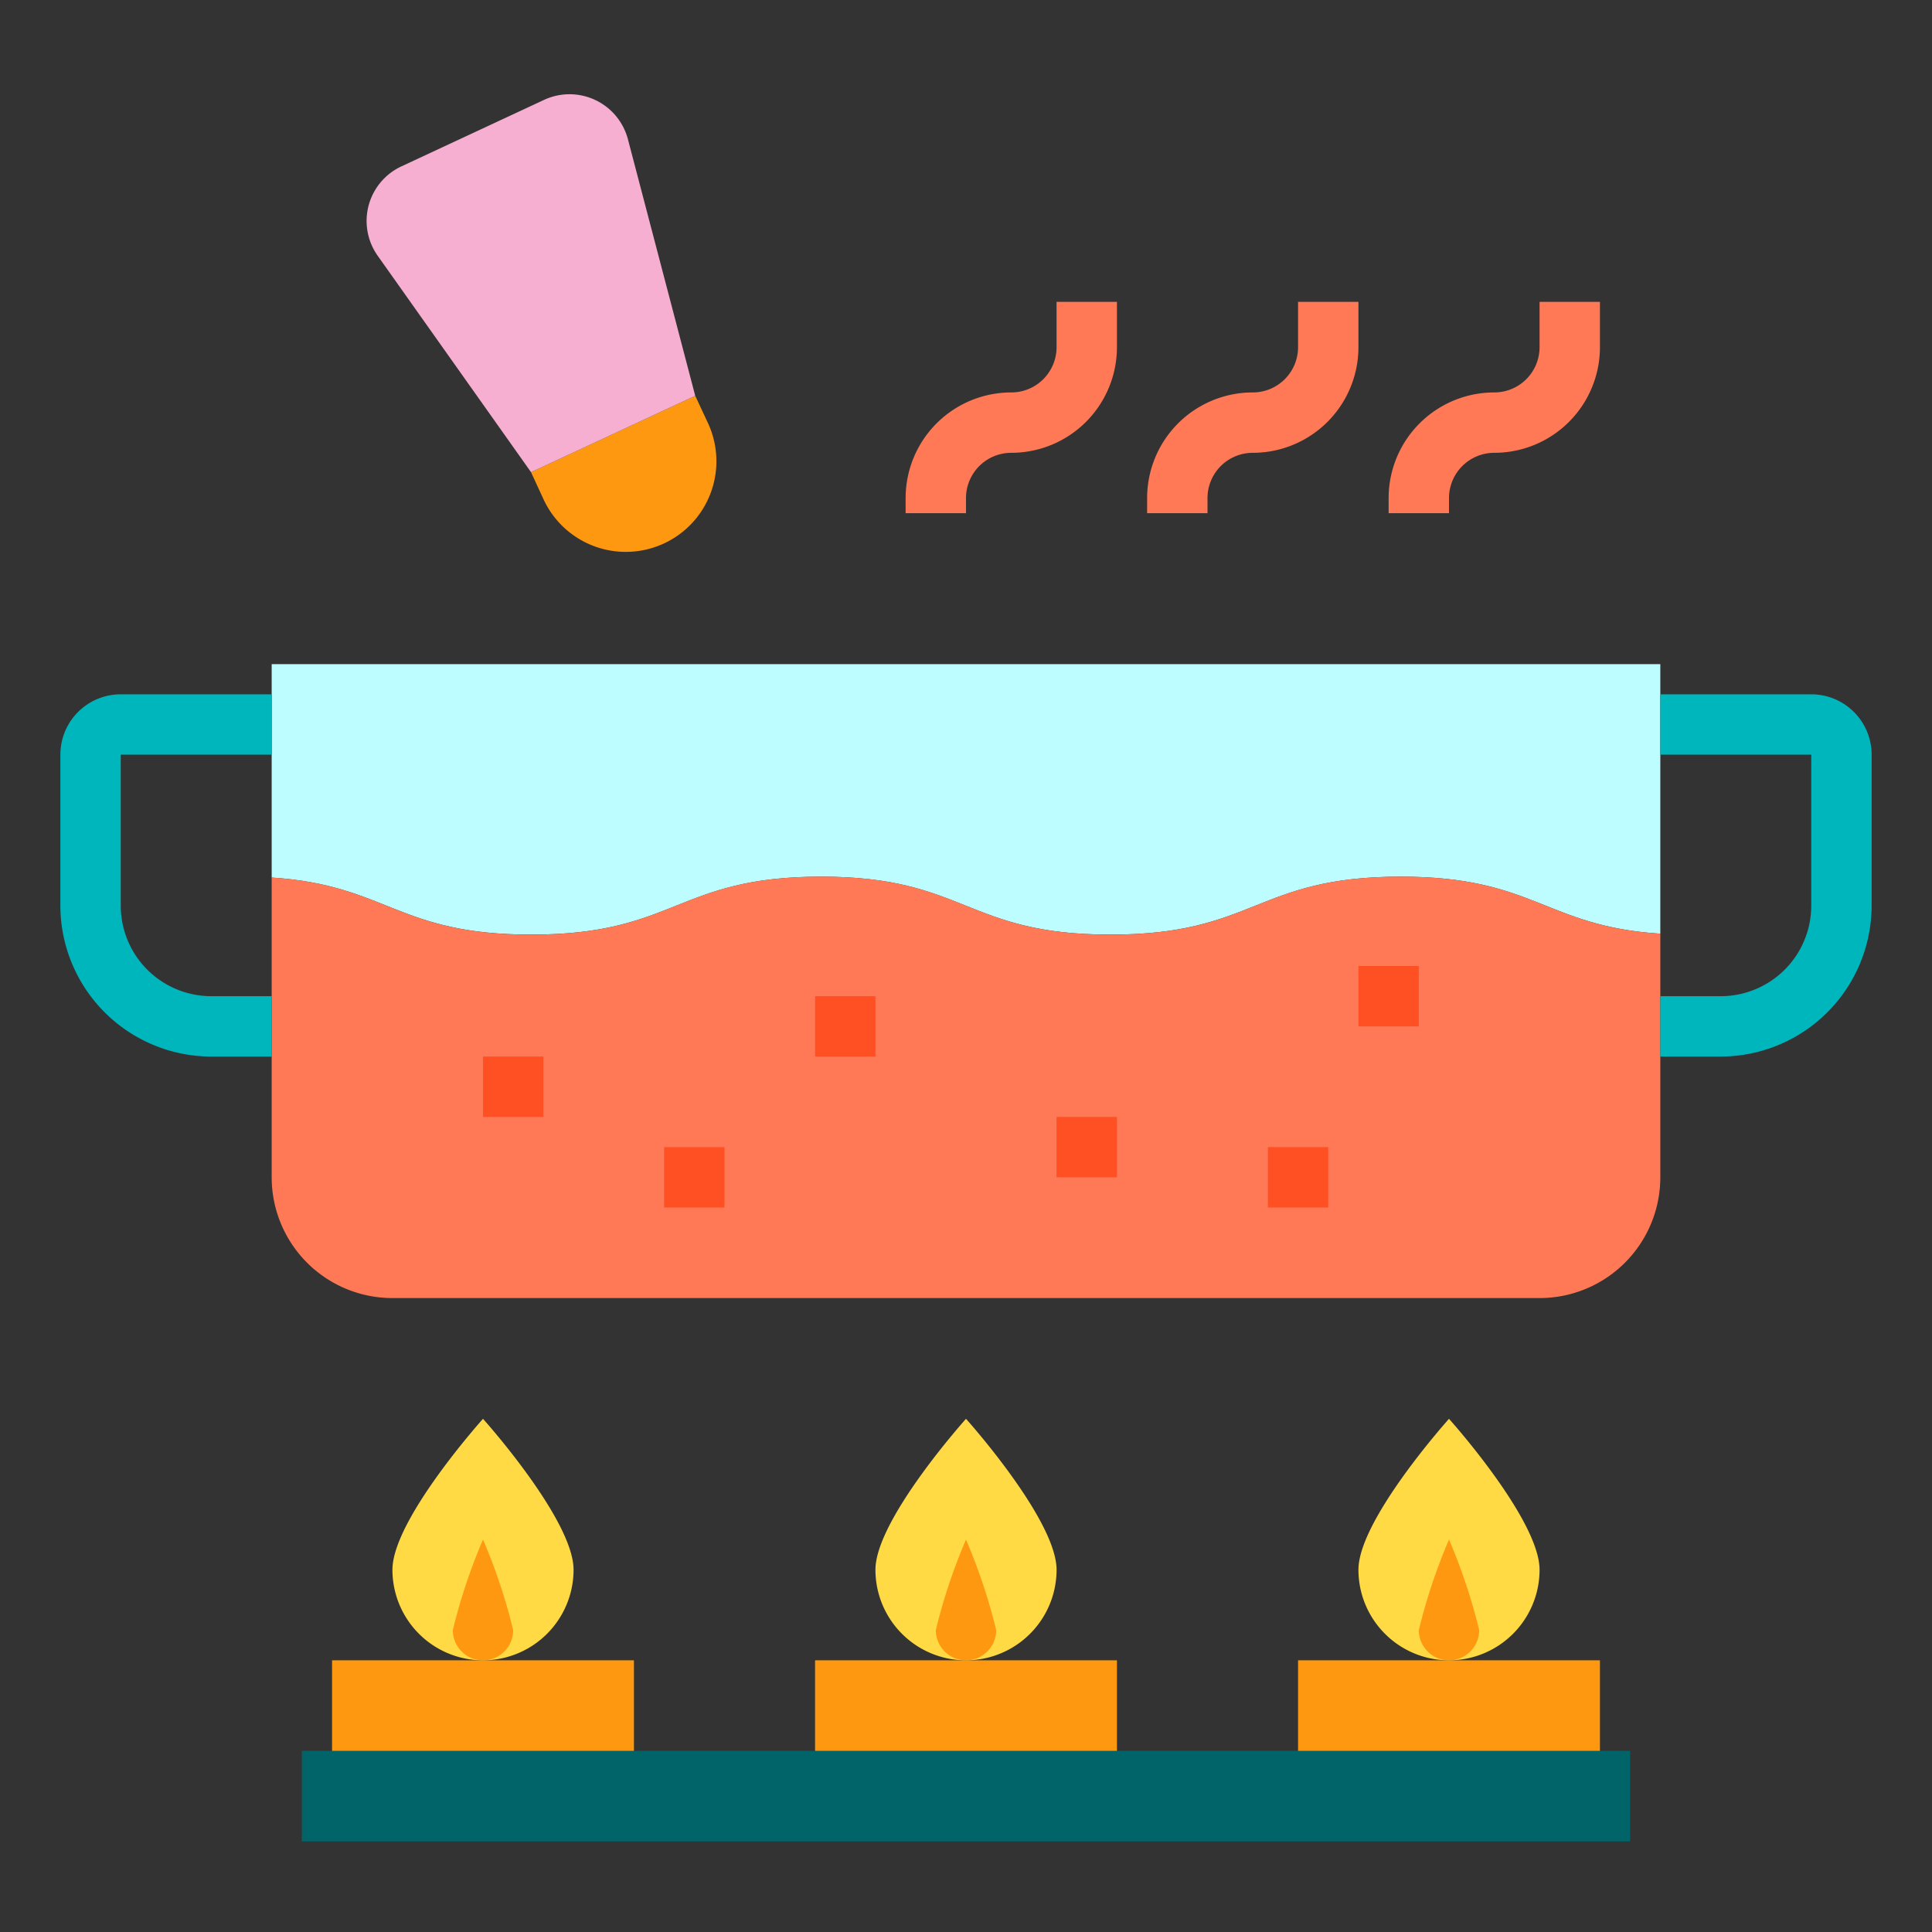 <svg height="512" viewBox="0 0 64 64" width="512" xmlns="http://www.w3.org/2000/svg"><rect x="0" y="0" width="64" height="64" fill="#333333" stroke="none"/><g id="Cooking-food-kitchen"><path d="m23.45 14.01a3 3 0 1 1 -5.44 2.54l-.42-.91 5.44-2.53z" fill="#ff9811"/><path d="m20.8 4.61 2.23 8.5-5.44 2.53-5.08-7.17a1.994 1.994 0 0 1 .79-2.96l4.72-2.2a2 2 0 0 1 2.78 1.3z" fill="#f7afd1"/><path d="m55 22v8.93c-3.83-.25-4.16-1.89-8.6-1.89-4.81 0-4.81 1.92-9.61 1.92s-4.8-1.92-9.59-1.92-4.8 1.92-9.6 1.92c-4.44 0-4.77-1.64-8.6-1.89v-7.07z" fill="#bdfdff"/><path d="m10 58h44v3h-44z" fill="#006468"/><path d="m11 55h10v3h-10z" fill="#ff9811"/><path d="m27 55h10v3h-10z" fill="#ff9811"/><path d="m43 55h10v3h-10z" fill="#ff9811"/><path d="m19 52a3 3 0 0 1 -6 0c0-1.66 3-5 3-5s3 3.34 3 5z" fill="#ffda44"/><path d="m35 52a3 3 0 0 1 -6 0c0-1.66 3-5 3-5s3 3.34 3 5z" fill="#ffda44"/><path d="m51 52a3 3 0 0 1 -6 0c0-1.66 3-5 3-5s3 3.34 3 5z" fill="#ffda44"/><path d="m51 43h-38a4 4 0 0 1 -4-4v-9.93c3.83.25 4.16 1.89 8.6 1.89 4.8 0 4.8-1.92 9.6-1.92s4.79 1.92 9.59 1.92 4.8-1.92 9.61-1.92c4.44 0 4.77 1.64 8.6 1.89v8.07a4 4 0 0 1 -4 4z" fill="#ff7956"/><g fill="#ff5023"><path d="m16 35h2v2h-2z"/><path d="m22 38h2v2h-2z"/><path d="m27 33h2v2h-2z"/><path d="m35 37h2v2h-2z"/><path d="m45 32h2v2h-2z"/><path d="m42 38h2v2h-2z"/></g><path d="m32 17h-2v-.5a3.5 3.5 0 0 1 3.5-3.5 1.5 1.5 0 0 0 1.5-1.5v-1.5h2v1.5a3.5 3.5 0 0 1 -3.5 3.5 1.5 1.5 0 0 0 -1.5 1.5z" fill="#ff7956"/><path d="m40 17h-2v-.5a3.5 3.5 0 0 1 3.5-3.5 1.5 1.5 0 0 0 1.5-1.5v-1.5h2v1.5a3.5 3.5 0 0 1 -3.5 3.5 1.5 1.5 0 0 0 -1.5 1.5z" fill="#ff7956"/><path d="m48 17h-2v-.5a3.5 3.5 0 0 1 3.5-3.5 1.5 1.5 0 0 0 1.5-1.5v-1.5h2v1.5a3.5 3.5 0 0 1 -3.5 3.5 1.5 1.5 0 0 0 -1.5 1.5z" fill="#ff7956"/><path d="m17 54a1 1 0 0 1 -2 0 18.835 18.835 0 0 1 1-3 18.835 18.835 0 0 1 1 3z" fill="#ff9811"/><path d="m33 54a1 1 0 0 1 -2 0 18.835 18.835 0 0 1 1-3 18.835 18.835 0 0 1 1 3z" fill="#ff9811"/><path d="m49 54a1 1 0 0 1 -2 0 18.835 18.835 0 0 1 1-3 18.835 18.835 0 0 1 1 3z" fill="#ff9811"/><path d="m9 35h-2a5.006 5.006 0 0 1 -5-5v-5a2 2 0 0 1 2-2h5v2h-5v5a3 3 0 0 0 3 3h2z" fill="#00b6bd"/><path d="m57 35h-2v-2h2a3 3 0 0 0 3-3v-5h-5v-2h5a2 2 0 0 1 2 2v5a5.006 5.006 0 0 1 -5 5z" fill="#00b6bd"/></g></svg>